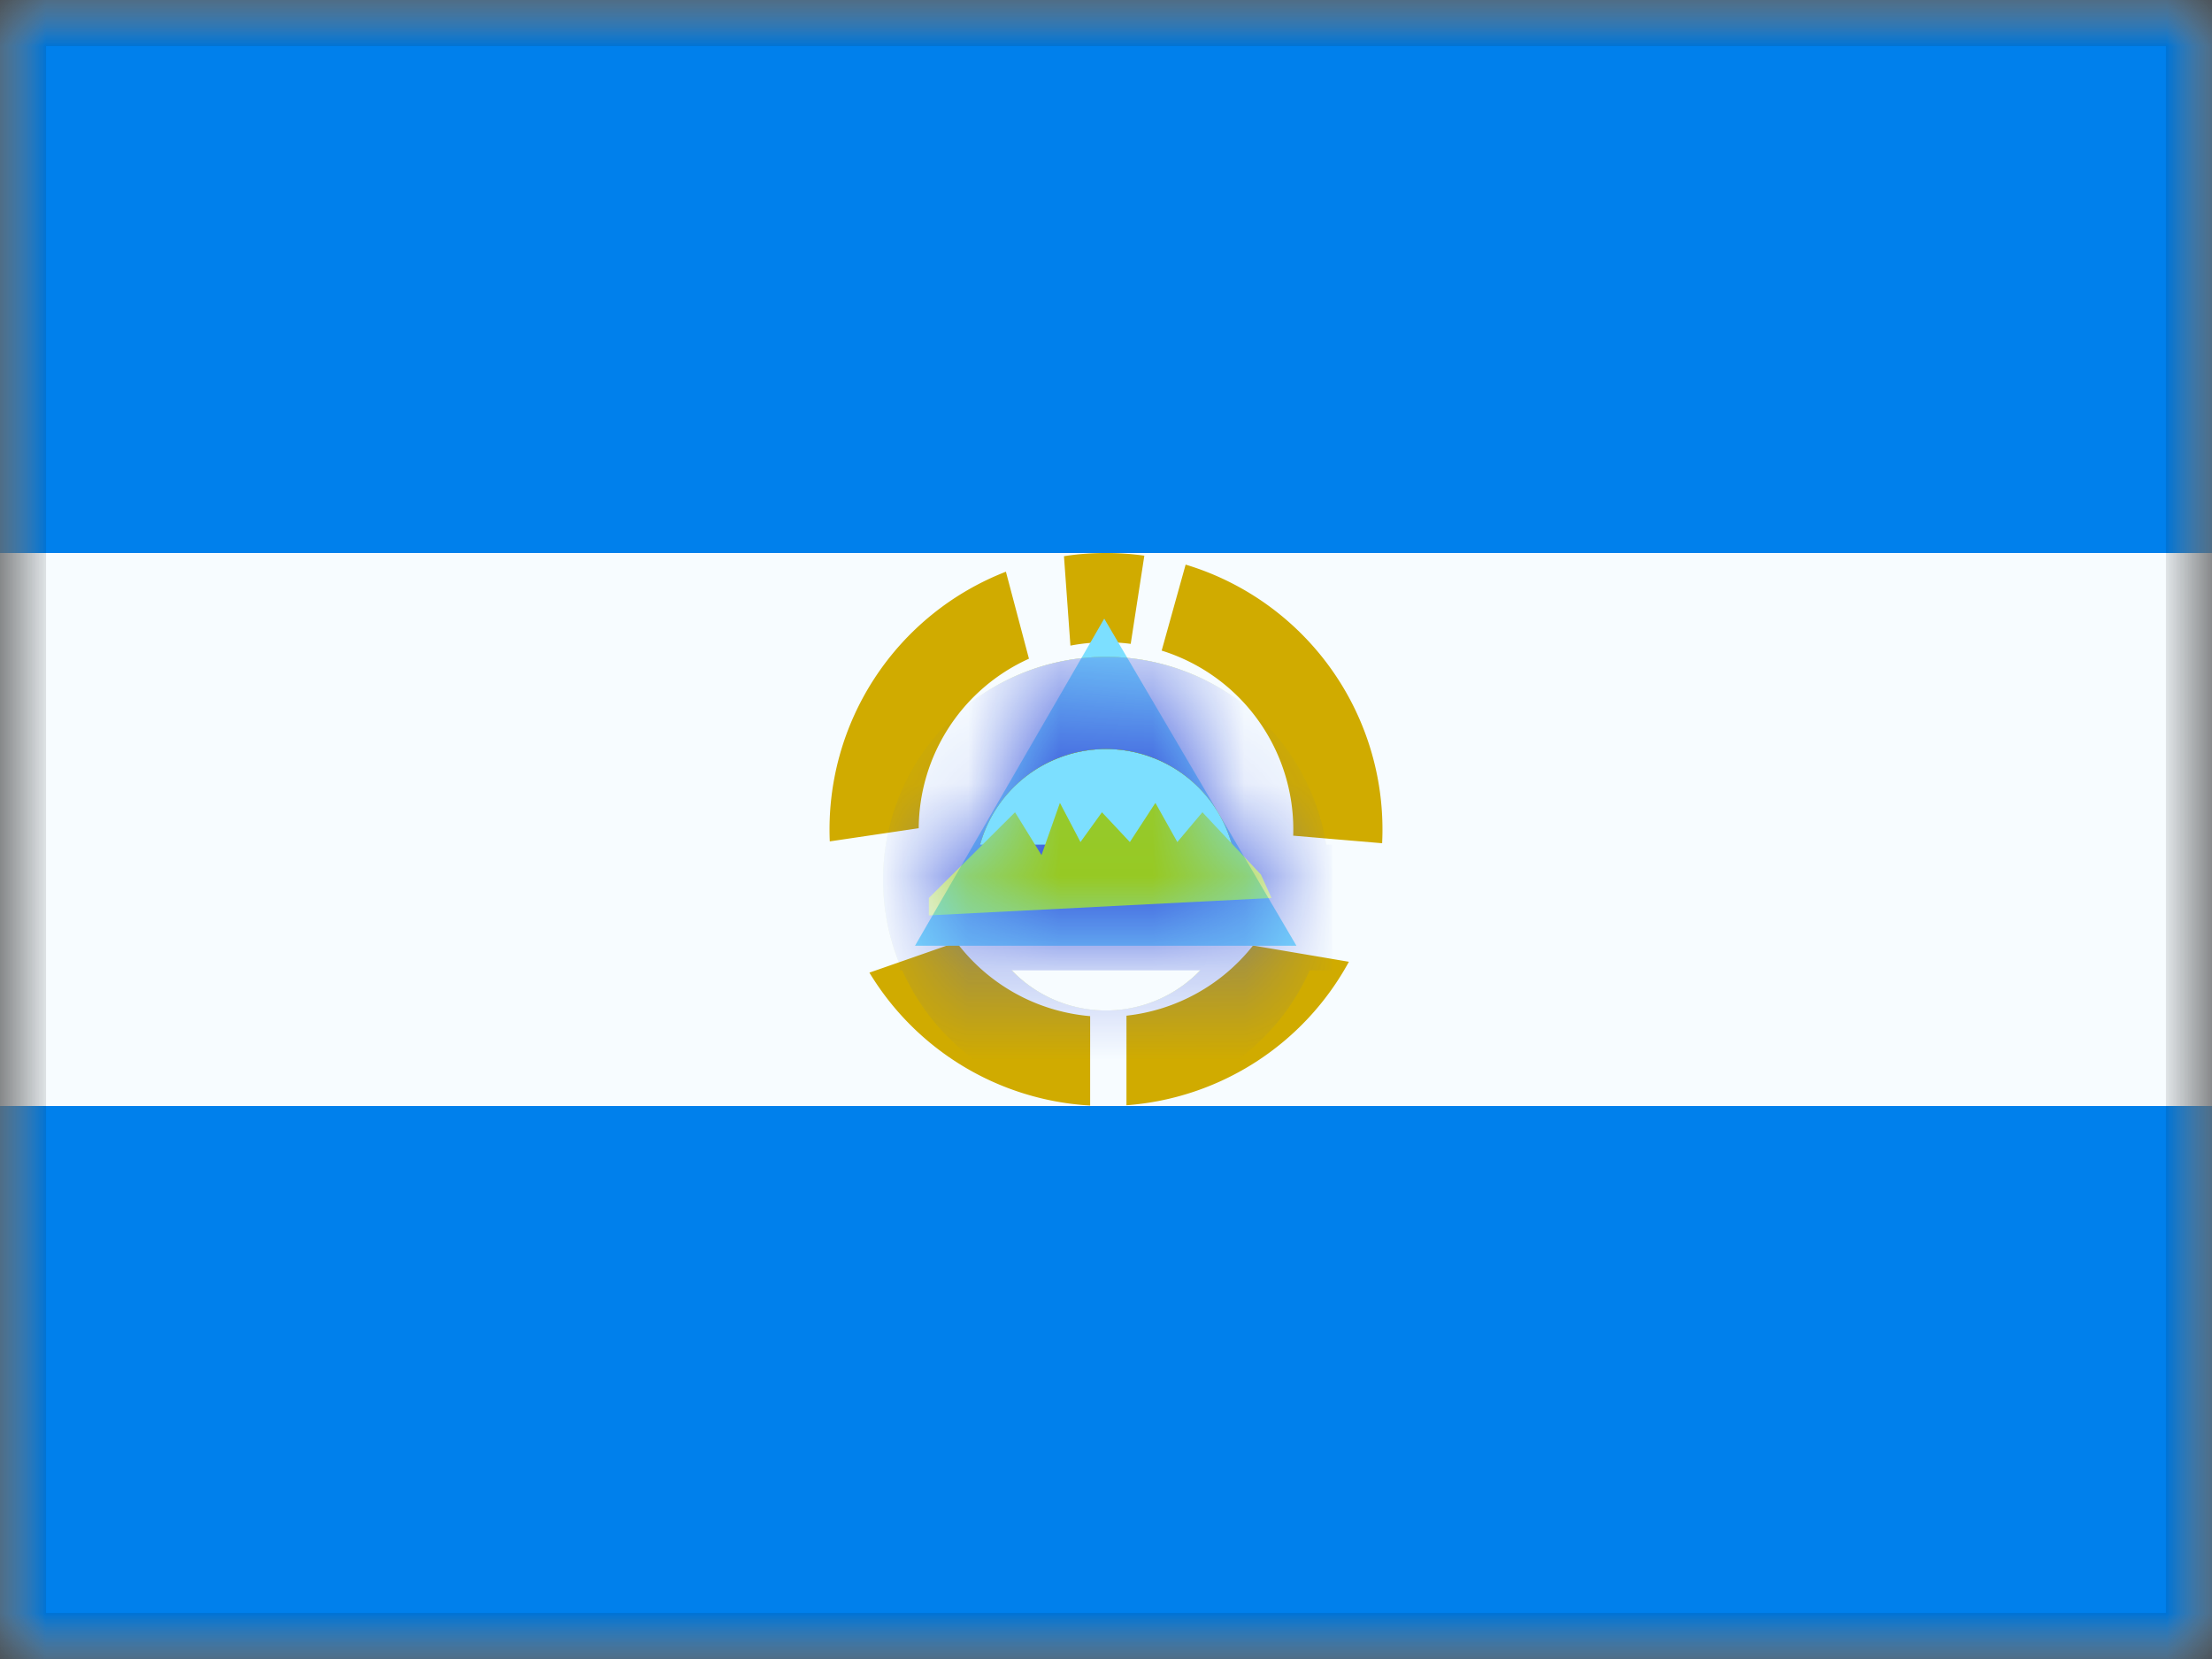 <svg xmlns="http://www.w3.org/2000/svg" fill="none" viewBox="0 0 24 18"><rect x="0" y="0" width="24" height="18" fill="#333333" stroke="none"/><g clip-path="url(#a)"><mask id="b" width="24" height="18" x="0" y="0" maskUnits="userSpaceOnUse" style="mask-type:luminance"><path fill="#fff" d="M0 0h24v18H0z"/></mask><g mask="url(#b)"><path fill="#F7FCFF" fill-rule="evenodd" d="M0 0v18h24V0H0Z" clip-rule="evenodd"/><mask id="c" width="24" height="18" x="0" y="0" maskUnits="userSpaceOnUse" style="mask-type:luminance"><path fill="#fff" fill-rule="evenodd" d="M0 0v18h24V0H0Z" clip-rule="evenodd"/></mask><g mask="url(#c)"><path fill="#0080EC" fill-rule="evenodd" d="M0 0v6h24V0H0Zm0 12v6h24v-6H0Z" clip-rule="evenodd"/><path fill="#D0AB00" fill-rule="evenodd" d="M12 6c.141 0 .28.01.416.029l-.148.957a2.05 2.05 0 0 0-.654.019l-.07-.97C11.693 6.011 11.845 6 12 6Zm.864.126-.26.933a2.033 2.033 0 0 1 1.427 2.008l.965.082a3.001 3.001 0 0 0-2.132-3.023Zm1.771 4.31a3 3 0 0 1-2.413 1.556v-.972a2.03 2.03 0 0 0 1.373-.761l1.04.176Zm-5.202.117a3 3 0 0 0 2.395 1.442v-.97a2.03 2.03 0 0 1-1.45-.802l-.945.33Zm-.43-1.424a3.001 3.001 0 0 1 1.911-2.926l.25.944a2.032 2.032 0 0 0-1.196 1.839l-.965.143Z" clip-rule="evenodd"/><path fill="#7CDFFF" fill-rule="evenodd" d="m11.981 6.712-2.053 3.549h4.138l-2.085-3.549Z" clip-rule="evenodd"/><mask id="d" width="6" height="5" x="9" y="6" maskUnits="userSpaceOnUse" style="mask-type:luminance"><path fill="#fff" fill-rule="evenodd" d="m11.981 6.712-2.053 3.549h4.138l-2.085-3.549Z" clip-rule="evenodd"/></mask><g mask="url(#d)"><path stroke="#E31D1C" d="M12 11.464a1.918 1.918 0 1 0 0-3.837 1.918 1.918 0 0 0 0 3.837Z"/><path stroke="#FFD018" d="M12 11.464a1.918 1.918 0 1 0 0-3.837 1.918 1.918 0 0 0 0 3.837Z"/><path stroke="#4EDD00" d="M12 11.464a1.918 1.918 0 1 0 0-3.837 1.918 1.918 0 0 0 0 3.837Z"/><path stroke="#3D58DB" d="M12 11.464a1.918 1.918 0 1 0 0-3.837 1.918 1.918 0 0 0 0 3.837Z"/><path fill="#3D58DB" d="M9.764 9.164h4.691v1.364H9.764z"/><path fill="#97C923" fill-rule="evenodd" d="m10.078 9.743.935-.93.287.465.2-.567.223.425.233-.323.303.323.277-.425.238.425.272-.323.635.676.115.254-3.718.189v-.189Z" clip-rule="evenodd"/></g></g></g></g><path stroke="#000" stroke-opacity=".1" stroke-width=".5" d="M.25.25h23.5v17.5H.25z"/><defs><clipPath id="a"><path fill="#fff" d="M0 0h24v18H0z"/></clipPath></defs></svg>